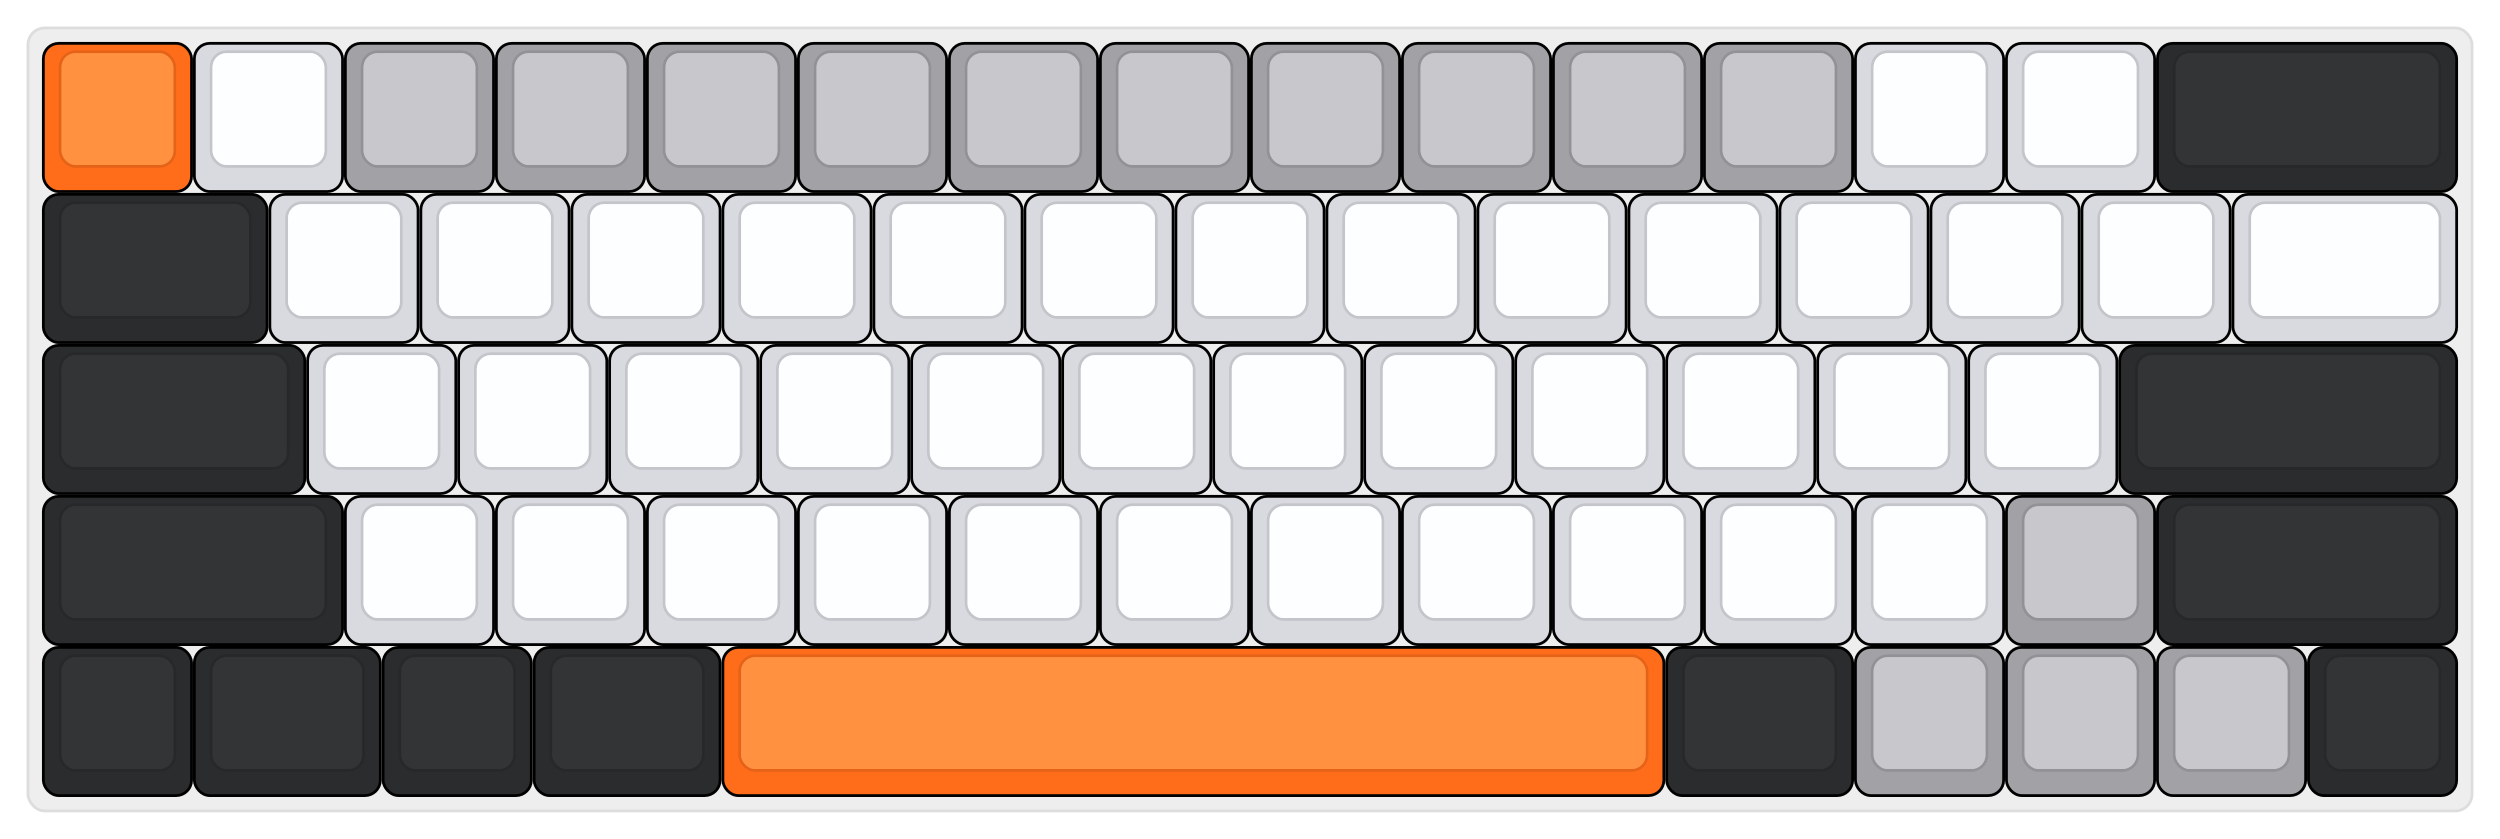
  <svg width='894px'
       height='300px'
       viewBox='0 0 894 300'
       xmlns='http://www.w3.org/2000/svg'
       xmlns:xlink="http://www.w3.org/1999/xlink">

    <style type='text/css'>
    .keycap .border { stroke: black; stroke-width: 2; }
    .keycap .inner.border { stroke: rgba(0,0,0,.1); }
    </style>
    <defs>
      <linearGradient id="DCS">
        <stop offset="0%" stop-color="black" stop-opacity="0"/>
        <stop offset="40%" stop-color="black" stop-opacity="0.1"/>
        <stop offset="60%" stop-color="black" stop-opacity="0.1"/>
        <stop offset="100%" stop-color="black" stop-opacity="0"/>
      </linearGradient>
      <linearGradient id="SPACE" x1="0%" x2="0%" y1="0%" y2="100%">
        <stop offset="0%" stop-color="black" stop-opacity="0.1"/>
        <stop offset="20%" stop-color="black" stop-opacity="0.0"/>
        <stop offset="40%" stop-color="black" stop-opacity="0.0"/>
        <stop offset="100%" stop-color="black" stop-opacity="0.1"/>
      </linearGradient>
      <radialGradient id="DSA">
        <stop offset="0%" stop-color="black" stop-opacity="0.1"/>
        <stop offset="10%" stop-color="black" stop-opacity="0.1"/>
        <stop offset="100%" stop-color="black" stop-opacity="0"/>
      </radialGradient>
      <radialGradient id="SA" xlink:href="#DSA" />
    </defs>

    <g transform='translate(10,10)'>
      <rect width="874" height="280"
            stroke="#ddd" stroke-width="1" fill="#eeeeee" rx="6"/>
      <g transform='translate(5,5)'>
        
  <g class='  keycap'
  >

  
    <!-- Outer Border -->
    <rect x="1" y="1"
          width="52" height="52"
          rx="5" fill="#ff6d1a" class="outer border"/>
    
    <!-- Outer Fill -->
    <rect x="1" y="1"
          width="52" height="52"
          rx="5" fill="#ff6d1a"/>
    

    
      <!-- Inner Border -->
      <rect x="7" y="4"
            width="40" height="40"
            rx="5" fill="#ff9140" class="inner border"/>
      
      <!-- Inner Fill -->
      <rect x="7" y="4"
            width="40" height="40"
            rx="5" fill="#ff9140"/>
      
      

     
   
  </g>

  <g class='  keycap'
  >

  
    <!-- Outer Border -->
    <rect x="55" y="1"
          width="52" height="52"
          rx="5" fill="#d9dae0" class="outer border"/>
    
    <!-- Outer Fill -->
    <rect x="55" y="1"
          width="52" height="52"
          rx="5" fill="#d9dae0"/>
    

    
      <!-- Inner Border -->
      <rect x="61" y="4"
            width="40" height="40"
            rx="5" fill="#fdfeff" class="inner border"/>
      
      <!-- Inner Fill -->
      <rect x="61" y="4"
            width="40" height="40"
            rx="5" fill="#fdfeff"/>
      
      

     
   
  </g>

  <g class='  keycap'
  >

  
    <!-- Outer Border -->
    <rect x="109" y="1"
          width="52" height="52"
          rx="5" fill="#a2a2a6" class="outer border"/>
    
    <!-- Outer Fill -->
    <rect x="109" y="1"
          width="52" height="52"
          rx="5" fill="#a2a2a6"/>
    

    
      <!-- Inner Border -->
      <rect x="115" y="4"
            width="40" height="40"
            rx="5" fill="#c8c8cc" class="inner border"/>
      
      <!-- Inner Fill -->
      <rect x="115" y="4"
            width="40" height="40"
            rx="5" fill="#c8c8cc"/>
      
      

     
   
  </g>

  <g class='  keycap'
  >

  
    <!-- Outer Border -->
    <rect x="163" y="1"
          width="52" height="52"
          rx="5" fill="#a2a2a6" class="outer border"/>
    
    <!-- Outer Fill -->
    <rect x="163" y="1"
          width="52" height="52"
          rx="5" fill="#a2a2a6"/>
    

    
      <!-- Inner Border -->
      <rect x="169" y="4"
            width="40" height="40"
            rx="5" fill="#c8c8cc" class="inner border"/>
      
      <!-- Inner Fill -->
      <rect x="169" y="4"
            width="40" height="40"
            rx="5" fill="#c8c8cc"/>
      
      

     
   
  </g>

  <g class='  keycap'
  >

  
    <!-- Outer Border -->
    <rect x="217" y="1"
          width="52" height="52"
          rx="5" fill="#a2a2a6" class="outer border"/>
    
    <!-- Outer Fill -->
    <rect x="217" y="1"
          width="52" height="52"
          rx="5" fill="#a2a2a6"/>
    

    
      <!-- Inner Border -->
      <rect x="223" y="4"
            width="40" height="40"
            rx="5" fill="#c8c8cc" class="inner border"/>
      
      <!-- Inner Fill -->
      <rect x="223" y="4"
            width="40" height="40"
            rx="5" fill="#c8c8cc"/>
      
      

     
   
  </g>

  <g class='  keycap'
  >

  
    <!-- Outer Border -->
    <rect x="271" y="1"
          width="52" height="52"
          rx="5" fill="#a2a2a6" class="outer border"/>
    
    <!-- Outer Fill -->
    <rect x="271" y="1"
          width="52" height="52"
          rx="5" fill="#a2a2a6"/>
    

    
      <!-- Inner Border -->
      <rect x="277" y="4"
            width="40" height="40"
            rx="5" fill="#c8c8cc" class="inner border"/>
      
      <!-- Inner Fill -->
      <rect x="277" y="4"
            width="40" height="40"
            rx="5" fill="#c8c8cc"/>
      
      

     
   
  </g>

  <g class='  keycap'
  >

  
    <!-- Outer Border -->
    <rect x="325" y="1"
          width="52" height="52"
          rx="5" fill="#a2a2a6" class="outer border"/>
    
    <!-- Outer Fill -->
    <rect x="325" y="1"
          width="52" height="52"
          rx="5" fill="#a2a2a6"/>
    

    
      <!-- Inner Border -->
      <rect x="331" y="4"
            width="40" height="40"
            rx="5" fill="#c8c8cc" class="inner border"/>
      
      <!-- Inner Fill -->
      <rect x="331" y="4"
            width="40" height="40"
            rx="5" fill="#c8c8cc"/>
      
      

     
   
  </g>

  <g class='  keycap'
  >

  
    <!-- Outer Border -->
    <rect x="379" y="1"
          width="52" height="52"
          rx="5" fill="#a2a2a6" class="outer border"/>
    
    <!-- Outer Fill -->
    <rect x="379" y="1"
          width="52" height="52"
          rx="5" fill="#a2a2a6"/>
    

    
      <!-- Inner Border -->
      <rect x="385" y="4"
            width="40" height="40"
            rx="5" fill="#c8c8cc" class="inner border"/>
      
      <!-- Inner Fill -->
      <rect x="385" y="4"
            width="40" height="40"
            rx="5" fill="#c8c8cc"/>
      
      

     
   
  </g>

  <g class='  keycap'
  >

  
    <!-- Outer Border -->
    <rect x="433" y="1"
          width="52" height="52"
          rx="5" fill="#a2a2a6" class="outer border"/>
    
    <!-- Outer Fill -->
    <rect x="433" y="1"
          width="52" height="52"
          rx="5" fill="#a2a2a6"/>
    

    
      <!-- Inner Border -->
      <rect x="439" y="4"
            width="40" height="40"
            rx="5" fill="#c8c8cc" class="inner border"/>
      
      <!-- Inner Fill -->
      <rect x="439" y="4"
            width="40" height="40"
            rx="5" fill="#c8c8cc"/>
      
      

     
   
  </g>

  <g class='  keycap'
  >

  
    <!-- Outer Border -->
    <rect x="487" y="1"
          width="52" height="52"
          rx="5" fill="#a2a2a6" class="outer border"/>
    
    <!-- Outer Fill -->
    <rect x="487" y="1"
          width="52" height="52"
          rx="5" fill="#a2a2a6"/>
    

    
      <!-- Inner Border -->
      <rect x="493" y="4"
            width="40" height="40"
            rx="5" fill="#c8c8cc" class="inner border"/>
      
      <!-- Inner Fill -->
      <rect x="493" y="4"
            width="40" height="40"
            rx="5" fill="#c8c8cc"/>
      
      

     
   
  </g>

  <g class='  keycap'
  >

  
    <!-- Outer Border -->
    <rect x="541" y="1"
          width="52" height="52"
          rx="5" fill="#a2a2a6" class="outer border"/>
    
    <!-- Outer Fill -->
    <rect x="541" y="1"
          width="52" height="52"
          rx="5" fill="#a2a2a6"/>
    

    
      <!-- Inner Border -->
      <rect x="547" y="4"
            width="40" height="40"
            rx="5" fill="#c8c8cc" class="inner border"/>
      
      <!-- Inner Fill -->
      <rect x="547" y="4"
            width="40" height="40"
            rx="5" fill="#c8c8cc"/>
      
      

     
   
  </g>

  <g class='  keycap'
  >

  
    <!-- Outer Border -->
    <rect x="595" y="1"
          width="52" height="52"
          rx="5" fill="#a2a2a6" class="outer border"/>
    
    <!-- Outer Fill -->
    <rect x="595" y="1"
          width="52" height="52"
          rx="5" fill="#a2a2a6"/>
    

    
      <!-- Inner Border -->
      <rect x="601" y="4"
            width="40" height="40"
            rx="5" fill="#c8c8cc" class="inner border"/>
      
      <!-- Inner Fill -->
      <rect x="601" y="4"
            width="40" height="40"
            rx="5" fill="#c8c8cc"/>
      
      

     
   
  </g>

  <g class='  keycap'
  >

  
    <!-- Outer Border -->
    <rect x="649" y="1"
          width="52" height="52"
          rx="5" fill="#d9dae0" class="outer border"/>
    
    <!-- Outer Fill -->
    <rect x="649" y="1"
          width="52" height="52"
          rx="5" fill="#d9dae0"/>
    

    
      <!-- Inner Border -->
      <rect x="655" y="4"
            width="40" height="40"
            rx="5" fill="#fdfeff" class="inner border"/>
      
      <!-- Inner Fill -->
      <rect x="655" y="4"
            width="40" height="40"
            rx="5" fill="#fdfeff"/>
      
      

     
   
  </g>

  <g class='  keycap'
  >

  
    <!-- Outer Border -->
    <rect x="703" y="1"
          width="52" height="52"
          rx="5" fill="#d9dae0" class="outer border"/>
    
    <!-- Outer Fill -->
    <rect x="703" y="1"
          width="52" height="52"
          rx="5" fill="#d9dae0"/>
    

    
      <!-- Inner Border -->
      <rect x="709" y="4"
            width="40" height="40"
            rx="5" fill="#fdfeff" class="inner border"/>
      
      <!-- Inner Fill -->
      <rect x="709" y="4"
            width="40" height="40"
            rx="5" fill="#fdfeff"/>
      
      

     
   
  </g>

  <g class='  keycap'
  >

  
    <!-- Outer Border -->
    <rect x="757" y="1"
          width="106" height="52"
          rx="5" fill="#2b2c2e" class="outer border"/>
    
    <!-- Outer Fill -->
    <rect x="757" y="1"
          width="106" height="52"
          rx="5" fill="#2b2c2e"/>
    

    
      <!-- Inner Border -->
      <rect x="763" y="4"
            width="94" height="40"
            rx="5" fill="#333436" class="inner border"/>
      
      <!-- Inner Fill -->
      <rect x="763" y="4"
            width="94" height="40"
            rx="5" fill="#333436"/>
      
      

     
   
  </g>

  <g class='  keycap'
  >

  
    <!-- Outer Border -->
    <rect x="1" y="55"
          width="79" height="52"
          rx="5" fill="#2b2c2e" class="outer border"/>
    
    <!-- Outer Fill -->
    <rect x="1" y="55"
          width="79" height="52"
          rx="5" fill="#2b2c2e"/>
    

    
      <!-- Inner Border -->
      <rect x="7" y="58"
            width="67" height="40"
            rx="5" fill="#333436" class="inner border"/>
      
      <!-- Inner Fill -->
      <rect x="7" y="58"
            width="67" height="40"
            rx="5" fill="#333436"/>
      
      

     
   
  </g>

  <g class='  keycap'
  >

  
    <!-- Outer Border -->
    <rect x="82" y="55"
          width="52" height="52"
          rx="5" fill="#d9dae0" class="outer border"/>
    
    <!-- Outer Fill -->
    <rect x="82" y="55"
          width="52" height="52"
          rx="5" fill="#d9dae0"/>
    

    
      <!-- Inner Border -->
      <rect x="88" y="58"
            width="40" height="40"
            rx="5" fill="#fdfeff" class="inner border"/>
      
      <!-- Inner Fill -->
      <rect x="88" y="58"
            width="40" height="40"
            rx="5" fill="#fdfeff"/>
      
      

     
   
  </g>

  <g class='  keycap'
  >

  
    <!-- Outer Border -->
    <rect x="136" y="55"
          width="52" height="52"
          rx="5" fill="#d9dae0" class="outer border"/>
    
    <!-- Outer Fill -->
    <rect x="136" y="55"
          width="52" height="52"
          rx="5" fill="#d9dae0"/>
    

    
      <!-- Inner Border -->
      <rect x="142" y="58"
            width="40" height="40"
            rx="5" fill="#fdfeff" class="inner border"/>
      
      <!-- Inner Fill -->
      <rect x="142" y="58"
            width="40" height="40"
            rx="5" fill="#fdfeff"/>
      
      

     
   
  </g>

  <g class='  keycap'
  >

  
    <!-- Outer Border -->
    <rect x="190" y="55"
          width="52" height="52"
          rx="5" fill="#d9dae0" class="outer border"/>
    
    <!-- Outer Fill -->
    <rect x="190" y="55"
          width="52" height="52"
          rx="5" fill="#d9dae0"/>
    

    
      <!-- Inner Border -->
      <rect x="196" y="58"
            width="40" height="40"
            rx="5" fill="#fdfeff" class="inner border"/>
      
      <!-- Inner Fill -->
      <rect x="196" y="58"
            width="40" height="40"
            rx="5" fill="#fdfeff"/>
      
      

     
   
  </g>

  <g class='  keycap'
  >

  
    <!-- Outer Border -->
    <rect x="244" y="55"
          width="52" height="52"
          rx="5" fill="#d9dae0" class="outer border"/>
    
    <!-- Outer Fill -->
    <rect x="244" y="55"
          width="52" height="52"
          rx="5" fill="#d9dae0"/>
    

    
      <!-- Inner Border -->
      <rect x="250" y="58"
            width="40" height="40"
            rx="5" fill="#fdfeff" class="inner border"/>
      
      <!-- Inner Fill -->
      <rect x="250" y="58"
            width="40" height="40"
            rx="5" fill="#fdfeff"/>
      
      

     
   
  </g>

  <g class='  keycap'
  >

  
    <!-- Outer Border -->
    <rect x="298" y="55"
          width="52" height="52"
          rx="5" fill="#d9dae0" class="outer border"/>
    
    <!-- Outer Fill -->
    <rect x="298" y="55"
          width="52" height="52"
          rx="5" fill="#d9dae0"/>
    

    
      <!-- Inner Border -->
      <rect x="304" y="58"
            width="40" height="40"
            rx="5" fill="#fdfeff" class="inner border"/>
      
      <!-- Inner Fill -->
      <rect x="304" y="58"
            width="40" height="40"
            rx="5" fill="#fdfeff"/>
      
      

     
   
  </g>

  <g class='  keycap'
  >

  
    <!-- Outer Border -->
    <rect x="352" y="55"
          width="52" height="52"
          rx="5" fill="#d9dae0" class="outer border"/>
    
    <!-- Outer Fill -->
    <rect x="352" y="55"
          width="52" height="52"
          rx="5" fill="#d9dae0"/>
    

    
      <!-- Inner Border -->
      <rect x="358" y="58"
            width="40" height="40"
            rx="5" fill="#fdfeff" class="inner border"/>
      
      <!-- Inner Fill -->
      <rect x="358" y="58"
            width="40" height="40"
            rx="5" fill="#fdfeff"/>
      
      

     
   
  </g>

  <g class='  keycap'
  >

  
    <!-- Outer Border -->
    <rect x="406" y="55"
          width="52" height="52"
          rx="5" fill="#d9dae0" class="outer border"/>
    
    <!-- Outer Fill -->
    <rect x="406" y="55"
          width="52" height="52"
          rx="5" fill="#d9dae0"/>
    

    
      <!-- Inner Border -->
      <rect x="412" y="58"
            width="40" height="40"
            rx="5" fill="#fdfeff" class="inner border"/>
      
      <!-- Inner Fill -->
      <rect x="412" y="58"
            width="40" height="40"
            rx="5" fill="#fdfeff"/>
      
      

     
   
  </g>

  <g class='  keycap'
  >

  
    <!-- Outer Border -->
    <rect x="460" y="55"
          width="52" height="52"
          rx="5" fill="#d9dae0" class="outer border"/>
    
    <!-- Outer Fill -->
    <rect x="460" y="55"
          width="52" height="52"
          rx="5" fill="#d9dae0"/>
    

    
      <!-- Inner Border -->
      <rect x="466" y="58"
            width="40" height="40"
            rx="5" fill="#fdfeff" class="inner border"/>
      
      <!-- Inner Fill -->
      <rect x="466" y="58"
            width="40" height="40"
            rx="5" fill="#fdfeff"/>
      
      

     
   
  </g>

  <g class='  keycap'
  >

  
    <!-- Outer Border -->
    <rect x="514" y="55"
          width="52" height="52"
          rx="5" fill="#d9dae0" class="outer border"/>
    
    <!-- Outer Fill -->
    <rect x="514" y="55"
          width="52" height="52"
          rx="5" fill="#d9dae0"/>
    

    
      <!-- Inner Border -->
      <rect x="520" y="58"
            width="40" height="40"
            rx="5" fill="#fdfeff" class="inner border"/>
      
      <!-- Inner Fill -->
      <rect x="520" y="58"
            width="40" height="40"
            rx="5" fill="#fdfeff"/>
      
      

     
   
  </g>

  <g class='  keycap'
  >

  
    <!-- Outer Border -->
    <rect x="568" y="55"
          width="52" height="52"
          rx="5" fill="#d9dae0" class="outer border"/>
    
    <!-- Outer Fill -->
    <rect x="568" y="55"
          width="52" height="52"
          rx="5" fill="#d9dae0"/>
    

    
      <!-- Inner Border -->
      <rect x="574" y="58"
            width="40" height="40"
            rx="5" fill="#fdfeff" class="inner border"/>
      
      <!-- Inner Fill -->
      <rect x="574" y="58"
            width="40" height="40"
            rx="5" fill="#fdfeff"/>
      
      

     
   
  </g>

  <g class='  keycap'
  >

  
    <!-- Outer Border -->
    <rect x="622" y="55"
          width="52" height="52"
          rx="5" fill="#d9dae0" class="outer border"/>
    
    <!-- Outer Fill -->
    <rect x="622" y="55"
          width="52" height="52"
          rx="5" fill="#d9dae0"/>
    

    
      <!-- Inner Border -->
      <rect x="628" y="58"
            width="40" height="40"
            rx="5" fill="#fdfeff" class="inner border"/>
      
      <!-- Inner Fill -->
      <rect x="628" y="58"
            width="40" height="40"
            rx="5" fill="#fdfeff"/>
      
      

     
   
  </g>

  <g class='  keycap'
  >

  
    <!-- Outer Border -->
    <rect x="676" y="55"
          width="52" height="52"
          rx="5" fill="#d9dae0" class="outer border"/>
    
    <!-- Outer Fill -->
    <rect x="676" y="55"
          width="52" height="52"
          rx="5" fill="#d9dae0"/>
    

    
      <!-- Inner Border -->
      <rect x="682" y="58"
            width="40" height="40"
            rx="5" fill="#fdfeff" class="inner border"/>
      
      <!-- Inner Fill -->
      <rect x="682" y="58"
            width="40" height="40"
            rx="5" fill="#fdfeff"/>
      
      

     
   
  </g>

  <g class='  keycap'
  >

  
    <!-- Outer Border -->
    <rect x="730" y="55"
          width="52" height="52"
          rx="5" fill="#d9dae0" class="outer border"/>
    
    <!-- Outer Fill -->
    <rect x="730" y="55"
          width="52" height="52"
          rx="5" fill="#d9dae0"/>
    

    
      <!-- Inner Border -->
      <rect x="736" y="58"
            width="40" height="40"
            rx="5" fill="#fdfeff" class="inner border"/>
      
      <!-- Inner Fill -->
      <rect x="736" y="58"
            width="40" height="40"
            rx="5" fill="#fdfeff"/>
      
      

     
   
  </g>

  <g class='  keycap'
  >

  
    <!-- Outer Border -->
    <rect x="784" y="55"
          width="79" height="52"
          rx="5" fill="#d9dae0" class="outer border"/>
    
    <!-- Outer Fill -->
    <rect x="784" y="55"
          width="79" height="52"
          rx="5" fill="#d9dae0"/>
    

    
      <!-- Inner Border -->
      <rect x="790" y="58"
            width="67" height="40"
            rx="5" fill="#fdfeff" class="inner border"/>
      
      <!-- Inner Fill -->
      <rect x="790" y="58"
            width="67" height="40"
            rx="5" fill="#fdfeff"/>
      
      

     
   
  </g>

  <g class='  keycap'
  >

  
    <!-- Outer Border -->
    <rect x="1" y="109"
          width="92.5" height="52"
          rx="5" fill="#2b2c2e" class="outer border"/>
    
    <!-- Outer Fill -->
    <rect x="1" y="109"
          width="92.5" height="52"
          rx="5" fill="#2b2c2e"/>
    

    
      <!-- Inner Border -->
      <rect x="7" y="112"
            width="80.5" height="40"
            rx="5" fill="#333436" class="inner border"/>
      
      <!-- Inner Fill -->
      <rect x="7" y="112"
            width="80.5" height="40"
            rx="5" fill="#333436"/>
      
      

     
   
  </g>

  <g class='  keycap'
  >

  
    <!-- Outer Border -->
    <rect x="95.5" y="109"
          width="52" height="52"
          rx="5" fill="#d9dae0" class="outer border"/>
    
    <!-- Outer Fill -->
    <rect x="95.5" y="109"
          width="52" height="52"
          rx="5" fill="#d9dae0"/>
    

    
      <!-- Inner Border -->
      <rect x="101.5" y="112"
            width="40" height="40"
            rx="5" fill="#fdfeff" class="inner border"/>
      
      <!-- Inner Fill -->
      <rect x="101.5" y="112"
            width="40" height="40"
            rx="5" fill="#fdfeff"/>
      
      

     
   
  </g>

  <g class='  keycap'
  >

  
    <!-- Outer Border -->
    <rect x="149.5" y="109"
          width="52" height="52"
          rx="5" fill="#d9dae0" class="outer border"/>
    
    <!-- Outer Fill -->
    <rect x="149.5" y="109"
          width="52" height="52"
          rx="5" fill="#d9dae0"/>
    

    
      <!-- Inner Border -->
      <rect x="155.5" y="112"
            width="40" height="40"
            rx="5" fill="#fdfeff" class="inner border"/>
      
      <!-- Inner Fill -->
      <rect x="155.5" y="112"
            width="40" height="40"
            rx="5" fill="#fdfeff"/>
      
      

     
   
  </g>

  <g class='  keycap'
  >

  
    <!-- Outer Border -->
    <rect x="203.5" y="109"
          width="52" height="52"
          rx="5" fill="#d9dae0" class="outer border"/>
    
    <!-- Outer Fill -->
    <rect x="203.5" y="109"
          width="52" height="52"
          rx="5" fill="#d9dae0"/>
    

    
      <!-- Inner Border -->
      <rect x="209.5" y="112"
            width="40" height="40"
            rx="5" fill="#fdfeff" class="inner border"/>
      
      <!-- Inner Fill -->
      <rect x="209.5" y="112"
            width="40" height="40"
            rx="5" fill="#fdfeff"/>
      
      

     
   
  </g>

  <g class='  keycap'
  >

  
    <!-- Outer Border -->
    <rect x="257.5" y="109"
          width="52" height="52"
          rx="5" fill="#d9dae0" class="outer border"/>
    
    <!-- Outer Fill -->
    <rect x="257.5" y="109"
          width="52" height="52"
          rx="5" fill="#d9dae0"/>
    

    
      <!-- Inner Border -->
      <rect x="263.5" y="112"
            width="40" height="40"
            rx="5" fill="#fdfeff" class="inner border"/>
      
      <!-- Inner Fill -->
      <rect x="263.5" y="112"
            width="40" height="40"
            rx="5" fill="#fdfeff"/>
      
      

     
   
  </g>

  <g class='  keycap'
  >

  
    <!-- Outer Border -->
    <rect x="311.5" y="109"
          width="52" height="52"
          rx="5" fill="#d9dae0" class="outer border"/>
    
    <!-- Outer Fill -->
    <rect x="311.5" y="109"
          width="52" height="52"
          rx="5" fill="#d9dae0"/>
    

    
      <!-- Inner Border -->
      <rect x="317.5" y="112"
            width="40" height="40"
            rx="5" fill="#fdfeff" class="inner border"/>
      
      <!-- Inner Fill -->
      <rect x="317.5" y="112"
            width="40" height="40"
            rx="5" fill="#fdfeff"/>
      
      

     
   
  </g>

  <g class='  keycap'
  >

  
    <!-- Outer Border -->
    <rect x="365.5" y="109"
          width="52" height="52"
          rx="5" fill="#d9dae0" class="outer border"/>
    
    <!-- Outer Fill -->
    <rect x="365.5" y="109"
          width="52" height="52"
          rx="5" fill="#d9dae0"/>
    

    
      <!-- Inner Border -->
      <rect x="371.5" y="112"
            width="40" height="40"
            rx="5" fill="#fdfeff" class="inner border"/>
      
      <!-- Inner Fill -->
      <rect x="371.5" y="112"
            width="40" height="40"
            rx="5" fill="#fdfeff"/>
      
      

     
   
  </g>

  <g class='  keycap'
  >

  
    <!-- Outer Border -->
    <rect x="419.5" y="109"
          width="52" height="52"
          rx="5" fill="#d9dae0" class="outer border"/>
    
    <!-- Outer Fill -->
    <rect x="419.5" y="109"
          width="52" height="52"
          rx="5" fill="#d9dae0"/>
    

    
      <!-- Inner Border -->
      <rect x="425.5" y="112"
            width="40" height="40"
            rx="5" fill="#fdfeff" class="inner border"/>
      
      <!-- Inner Fill -->
      <rect x="425.5" y="112"
            width="40" height="40"
            rx="5" fill="#fdfeff"/>
      
      

     
   
  </g>

  <g class='  keycap'
  >

  
    <!-- Outer Border -->
    <rect x="473.5" y="109"
          width="52" height="52"
          rx="5" fill="#d9dae0" class="outer border"/>
    
    <!-- Outer Fill -->
    <rect x="473.5" y="109"
          width="52" height="52"
          rx="5" fill="#d9dae0"/>
    

    
      <!-- Inner Border -->
      <rect x="479.5" y="112"
            width="40" height="40"
            rx="5" fill="#fdfeff" class="inner border"/>
      
      <!-- Inner Fill -->
      <rect x="479.5" y="112"
            width="40" height="40"
            rx="5" fill="#fdfeff"/>
      
      

     
   
  </g>

  <g class='  keycap'
  >

  
    <!-- Outer Border -->
    <rect x="527.5" y="109"
          width="52" height="52"
          rx="5" fill="#d9dae0" class="outer border"/>
    
    <!-- Outer Fill -->
    <rect x="527.5" y="109"
          width="52" height="52"
          rx="5" fill="#d9dae0"/>
    

    
      <!-- Inner Border -->
      <rect x="533.5" y="112"
            width="40" height="40"
            rx="5" fill="#fdfeff" class="inner border"/>
      
      <!-- Inner Fill -->
      <rect x="533.5" y="112"
            width="40" height="40"
            rx="5" fill="#fdfeff"/>
      
      

     
   
  </g>

  <g class='  keycap'
  >

  
    <!-- Outer Border -->
    <rect x="581.5" y="109"
          width="52" height="52"
          rx="5" fill="#d9dae0" class="outer border"/>
    
    <!-- Outer Fill -->
    <rect x="581.5" y="109"
          width="52" height="52"
          rx="5" fill="#d9dae0"/>
    

    
      <!-- Inner Border -->
      <rect x="587.5" y="112"
            width="40" height="40"
            rx="5" fill="#fdfeff" class="inner border"/>
      
      <!-- Inner Fill -->
      <rect x="587.5" y="112"
            width="40" height="40"
            rx="5" fill="#fdfeff"/>
      
      

     
   
  </g>

  <g class='  keycap'
  >

  
    <!-- Outer Border -->
    <rect x="635.5" y="109"
          width="52" height="52"
          rx="5" fill="#d9dae0" class="outer border"/>
    
    <!-- Outer Fill -->
    <rect x="635.5" y="109"
          width="52" height="52"
          rx="5" fill="#d9dae0"/>
    

    
      <!-- Inner Border -->
      <rect x="641.5" y="112"
            width="40" height="40"
            rx="5" fill="#fdfeff" class="inner border"/>
      
      <!-- Inner Fill -->
      <rect x="641.5" y="112"
            width="40" height="40"
            rx="5" fill="#fdfeff"/>
      
      

     
   
  </g>

  <g class='  keycap'
  >

  
    <!-- Outer Border -->
    <rect x="689.5" y="109"
          width="52" height="52"
          rx="5" fill="#d9dae0" class="outer border"/>
    
    <!-- Outer Fill -->
    <rect x="689.5" y="109"
          width="52" height="52"
          rx="5" fill="#d9dae0"/>
    

    
      <!-- Inner Border -->
      <rect x="695.5" y="112"
            width="40" height="40"
            rx="5" fill="#fdfeff" class="inner border"/>
      
      <!-- Inner Fill -->
      <rect x="695.5" y="112"
            width="40" height="40"
            rx="5" fill="#fdfeff"/>
      
      

     
   
  </g>

  <g class='  keycap'
  >

  
    <!-- Outer Border -->
    <rect x="743.5" y="109"
          width="119.5" height="52"
          rx="5" fill="#2b2c2e" class="outer border"/>
    
    <!-- Outer Fill -->
    <rect x="743.5" y="109"
          width="119.5" height="52"
          rx="5" fill="#2b2c2e"/>
    

    
      <!-- Inner Border -->
      <rect x="749.5" y="112"
            width="107.5" height="40"
            rx="5" fill="#333436" class="inner border"/>
      
      <!-- Inner Fill -->
      <rect x="749.5" y="112"
            width="107.5" height="40"
            rx="5" fill="#333436"/>
      
      

     
   
  </g>

  <g class='  keycap'
  >

  
    <!-- Outer Border -->
    <rect x="1" y="163"
          width="106" height="52"
          rx="5" fill="#2b2c2e" class="outer border"/>
    
    <!-- Outer Fill -->
    <rect x="1" y="163"
          width="106" height="52"
          rx="5" fill="#2b2c2e"/>
    

    
      <!-- Inner Border -->
      <rect x="7" y="166"
            width="94" height="40"
            rx="5" fill="#333436" class="inner border"/>
      
      <!-- Inner Fill -->
      <rect x="7" y="166"
            width="94" height="40"
            rx="5" fill="#333436"/>
      
      

     
   
  </g>

  <g class='  keycap'
  >

  
    <!-- Outer Border -->
    <rect x="109" y="163"
          width="52" height="52"
          rx="5" fill="#d9dae0" class="outer border"/>
    
    <!-- Outer Fill -->
    <rect x="109" y="163"
          width="52" height="52"
          rx="5" fill="#d9dae0"/>
    

    
      <!-- Inner Border -->
      <rect x="115" y="166"
            width="40" height="40"
            rx="5" fill="#fdfeff" class="inner border"/>
      
      <!-- Inner Fill -->
      <rect x="115" y="166"
            width="40" height="40"
            rx="5" fill="#fdfeff"/>
      
      

     
   
  </g>

  <g class='  keycap'
  >

  
    <!-- Outer Border -->
    <rect x="163" y="163"
          width="52" height="52"
          rx="5" fill="#d9dae0" class="outer border"/>
    
    <!-- Outer Fill -->
    <rect x="163" y="163"
          width="52" height="52"
          rx="5" fill="#d9dae0"/>
    

    
      <!-- Inner Border -->
      <rect x="169" y="166"
            width="40" height="40"
            rx="5" fill="#fdfeff" class="inner border"/>
      
      <!-- Inner Fill -->
      <rect x="169" y="166"
            width="40" height="40"
            rx="5" fill="#fdfeff"/>
      
      

     
   
  </g>

  <g class='  keycap'
  >

  
    <!-- Outer Border -->
    <rect x="217" y="163"
          width="52" height="52"
          rx="5" fill="#d9dae0" class="outer border"/>
    
    <!-- Outer Fill -->
    <rect x="217" y="163"
          width="52" height="52"
          rx="5" fill="#d9dae0"/>
    

    
      <!-- Inner Border -->
      <rect x="223" y="166"
            width="40" height="40"
            rx="5" fill="#fdfeff" class="inner border"/>
      
      <!-- Inner Fill -->
      <rect x="223" y="166"
            width="40" height="40"
            rx="5" fill="#fdfeff"/>
      
      

     
   
  </g>

  <g class='  keycap'
  >

  
    <!-- Outer Border -->
    <rect x="271" y="163"
          width="52" height="52"
          rx="5" fill="#d9dae0" class="outer border"/>
    
    <!-- Outer Fill -->
    <rect x="271" y="163"
          width="52" height="52"
          rx="5" fill="#d9dae0"/>
    

    
      <!-- Inner Border -->
      <rect x="277" y="166"
            width="40" height="40"
            rx="5" fill="#fdfeff" class="inner border"/>
      
      <!-- Inner Fill -->
      <rect x="277" y="166"
            width="40" height="40"
            rx="5" fill="#fdfeff"/>
      
      

     
   
  </g>

  <g class='  keycap'
  >

  
    <!-- Outer Border -->
    <rect x="325" y="163"
          width="52" height="52"
          rx="5" fill="#d9dae0" class="outer border"/>
    
    <!-- Outer Fill -->
    <rect x="325" y="163"
          width="52" height="52"
          rx="5" fill="#d9dae0"/>
    

    
      <!-- Inner Border -->
      <rect x="331" y="166"
            width="40" height="40"
            rx="5" fill="#fdfeff" class="inner border"/>
      
      <!-- Inner Fill -->
      <rect x="331" y="166"
            width="40" height="40"
            rx="5" fill="#fdfeff"/>
      
      

     
   
  </g>

  <g class='  keycap'
  >

  
    <!-- Outer Border -->
    <rect x="379" y="163"
          width="52" height="52"
          rx="5" fill="#d9dae0" class="outer border"/>
    
    <!-- Outer Fill -->
    <rect x="379" y="163"
          width="52" height="52"
          rx="5" fill="#d9dae0"/>
    

    
      <!-- Inner Border -->
      <rect x="385" y="166"
            width="40" height="40"
            rx="5" fill="#fdfeff" class="inner border"/>
      
      <!-- Inner Fill -->
      <rect x="385" y="166"
            width="40" height="40"
            rx="5" fill="#fdfeff"/>
      
      

     
   
  </g>

  <g class='  keycap'
  >

  
    <!-- Outer Border -->
    <rect x="433" y="163"
          width="52" height="52"
          rx="5" fill="#d9dae0" class="outer border"/>
    
    <!-- Outer Fill -->
    <rect x="433" y="163"
          width="52" height="52"
          rx="5" fill="#d9dae0"/>
    

    
      <!-- Inner Border -->
      <rect x="439" y="166"
            width="40" height="40"
            rx="5" fill="#fdfeff" class="inner border"/>
      
      <!-- Inner Fill -->
      <rect x="439" y="166"
            width="40" height="40"
            rx="5" fill="#fdfeff"/>
      
      

     
   
  </g>

  <g class='  keycap'
  >

  
    <!-- Outer Border -->
    <rect x="487" y="163"
          width="52" height="52"
          rx="5" fill="#d9dae0" class="outer border"/>
    
    <!-- Outer Fill -->
    <rect x="487" y="163"
          width="52" height="52"
          rx="5" fill="#d9dae0"/>
    

    
      <!-- Inner Border -->
      <rect x="493" y="166"
            width="40" height="40"
            rx="5" fill="#fdfeff" class="inner border"/>
      
      <!-- Inner Fill -->
      <rect x="493" y="166"
            width="40" height="40"
            rx="5" fill="#fdfeff"/>
      
      

     
   
  </g>

  <g class='  keycap'
  >

  
    <!-- Outer Border -->
    <rect x="541" y="163"
          width="52" height="52"
          rx="5" fill="#d9dae0" class="outer border"/>
    
    <!-- Outer Fill -->
    <rect x="541" y="163"
          width="52" height="52"
          rx="5" fill="#d9dae0"/>
    

    
      <!-- Inner Border -->
      <rect x="547" y="166"
            width="40" height="40"
            rx="5" fill="#fdfeff" class="inner border"/>
      
      <!-- Inner Fill -->
      <rect x="547" y="166"
            width="40" height="40"
            rx="5" fill="#fdfeff"/>
      
      

     
   
  </g>

  <g class='  keycap'
  >

  
    <!-- Outer Border -->
    <rect x="595" y="163"
          width="52" height="52"
          rx="5" fill="#d9dae0" class="outer border"/>
    
    <!-- Outer Fill -->
    <rect x="595" y="163"
          width="52" height="52"
          rx="5" fill="#d9dae0"/>
    

    
      <!-- Inner Border -->
      <rect x="601" y="166"
            width="40" height="40"
            rx="5" fill="#fdfeff" class="inner border"/>
      
      <!-- Inner Fill -->
      <rect x="601" y="166"
            width="40" height="40"
            rx="5" fill="#fdfeff"/>
      
      

     
   
  </g>

  <g class='  keycap'
  >

  
    <!-- Outer Border -->
    <rect x="649" y="163"
          width="52" height="52"
          rx="5" fill="#d9dae0" class="outer border"/>
    
    <!-- Outer Fill -->
    <rect x="649" y="163"
          width="52" height="52"
          rx="5" fill="#d9dae0"/>
    

    
      <!-- Inner Border -->
      <rect x="655" y="166"
            width="40" height="40"
            rx="5" fill="#fdfeff" class="inner border"/>
      
      <!-- Inner Fill -->
      <rect x="655" y="166"
            width="40" height="40"
            rx="5" fill="#fdfeff"/>
      
      

     
   
  </g>

  <g class='  keycap'
  >

  
    <!-- Outer Border -->
    <rect x="703" y="163"
          width="52" height="52"
          rx="5" fill="#a2a2a6" class="outer border"/>
    
    <!-- Outer Fill -->
    <rect x="703" y="163"
          width="52" height="52"
          rx="5" fill="#a2a2a6"/>
    

    
      <!-- Inner Border -->
      <rect x="709" y="166"
            width="40" height="40"
            rx="5" fill="#c8c8cc" class="inner border"/>
      
      <!-- Inner Fill -->
      <rect x="709" y="166"
            width="40" height="40"
            rx="5" fill="#c8c8cc"/>
      
      

     
   
  </g>

  <g class='  keycap'
  >

  
    <!-- Outer Border -->
    <rect x="757" y="163"
          width="106" height="52"
          rx="5" fill="#2b2c2e" class="outer border"/>
    
    <!-- Outer Fill -->
    <rect x="757" y="163"
          width="106" height="52"
          rx="5" fill="#2b2c2e"/>
    

    
      <!-- Inner Border -->
      <rect x="763" y="166"
            width="94" height="40"
            rx="5" fill="#333436" class="inner border"/>
      
      <!-- Inner Fill -->
      <rect x="763" y="166"
            width="94" height="40"
            rx="5" fill="#333436"/>
      
      

     
   
  </g>

  <g class='  keycap'
  >

  
    <!-- Outer Border -->
    <rect x="1" y="217"
          width="52" height="52"
          rx="5" fill="#2b2c2e" class="outer border"/>
    
    <!-- Outer Fill -->
    <rect x="1" y="217"
          width="52" height="52"
          rx="5" fill="#2b2c2e"/>
    

    
      <!-- Inner Border -->
      <rect x="7" y="220"
            width="40" height="40"
            rx="5" fill="#333436" class="inner border"/>
      
      <!-- Inner Fill -->
      <rect x="7" y="220"
            width="40" height="40"
            rx="5" fill="#333436"/>
      
      

     
   
  </g>

  <g class='  keycap'
  >

  
    <!-- Outer Border -->
    <rect x="55" y="217"
          width="65.5" height="52"
          rx="5" fill="#2b2c2e" class="outer border"/>
    
    <!-- Outer Fill -->
    <rect x="55" y="217"
          width="65.5" height="52"
          rx="5" fill="#2b2c2e"/>
    

    
      <!-- Inner Border -->
      <rect x="61" y="220"
            width="53.5" height="40"
            rx="5" fill="#333436" class="inner border"/>
      
      <!-- Inner Fill -->
      <rect x="61" y="220"
            width="53.5" height="40"
            rx="5" fill="#333436"/>
      
      

     
   
  </g>

  <g class='  keycap'
  >

  
    <!-- Outer Border -->
    <rect x="122.5" y="217"
          width="52" height="52"
          rx="5" fill="#2b2c2e" class="outer border"/>
    
    <!-- Outer Fill -->
    <rect x="122.5" y="217"
          width="52" height="52"
          rx="5" fill="#2b2c2e"/>
    

    
      <!-- Inner Border -->
      <rect x="128.5" y="220"
            width="40" height="40"
            rx="5" fill="#333436" class="inner border"/>
      
      <!-- Inner Fill -->
      <rect x="128.5" y="220"
            width="40" height="40"
            rx="5" fill="#333436"/>
      
      

     
   
  </g>

  <g class='  keycap'
  >

  
    <!-- Outer Border -->
    <rect x="176.5" y="217"
          width="65.5" height="52"
          rx="5" fill="#2b2c2e" class="outer border"/>
    
    <!-- Outer Fill -->
    <rect x="176.5" y="217"
          width="65.5" height="52"
          rx="5" fill="#2b2c2e"/>
    

    
      <!-- Inner Border -->
      <rect x="182.5" y="220"
            width="53.5" height="40"
            rx="5" fill="#333436" class="inner border"/>
      
      <!-- Inner Fill -->
      <rect x="182.5" y="220"
            width="53.5" height="40"
            rx="5" fill="#333436"/>
      
      

     
   
  </g>

  <g class='  keycap'
  >

  
    <!-- Outer Border -->
    <rect x="244" y="217"
          width="335.5" height="52"
          rx="5" fill="#ff6d1a" class="outer border"/>
    
    <!-- Outer Fill -->
    <rect x="244" y="217"
          width="335.5" height="52"
          rx="5" fill="#ff6d1a"/>
    

    
      <!-- Inner Border -->
      <rect x="250" y="220"
            width="323.5" height="40"
            rx="5" fill="#ff9140" class="inner border"/>
      
      <!-- Inner Fill -->
      <rect x="250" y="220"
            width="323.5" height="40"
            rx="5" fill="#ff9140"/>
      
      

     
   
  </g>

  <g class='  keycap'
  >

  
    <!-- Outer Border -->
    <rect x="581.5" y="217"
          width="65.5" height="52"
          rx="5" fill="#2b2c2e" class="outer border"/>
    
    <!-- Outer Fill -->
    <rect x="581.5" y="217"
          width="65.5" height="52"
          rx="5" fill="#2b2c2e"/>
    

    
      <!-- Inner Border -->
      <rect x="587.5" y="220"
            width="53.5" height="40"
            rx="5" fill="#333436" class="inner border"/>
      
      <!-- Inner Fill -->
      <rect x="587.5" y="220"
            width="53.5" height="40"
            rx="5" fill="#333436"/>
      
      

     
   
  </g>

  <g class='  keycap'
  >

  
    <!-- Outer Border -->
    <rect x="649" y="217"
          width="52" height="52"
          rx="5" fill="#a2a2a6" class="outer border"/>
    
    <!-- Outer Fill -->
    <rect x="649" y="217"
          width="52" height="52"
          rx="5" fill="#a2a2a6"/>
    

    
      <!-- Inner Border -->
      <rect x="655" y="220"
            width="40" height="40"
            rx="5" fill="#c8c8cc" class="inner border"/>
      
      <!-- Inner Fill -->
      <rect x="655" y="220"
            width="40" height="40"
            rx="5" fill="#c8c8cc"/>
      
      

     
   
  </g>

  <g class='  keycap'
  >

  
    <!-- Outer Border -->
    <rect x="703" y="217"
          width="52" height="52"
          rx="5" fill="#a2a2a6" class="outer border"/>
    
    <!-- Outer Fill -->
    <rect x="703" y="217"
          width="52" height="52"
          rx="5" fill="#a2a2a6"/>
    

    
      <!-- Inner Border -->
      <rect x="709" y="220"
            width="40" height="40"
            rx="5" fill="#c8c8cc" class="inner border"/>
      
      <!-- Inner Fill -->
      <rect x="709" y="220"
            width="40" height="40"
            rx="5" fill="#c8c8cc"/>
      
      

     
   
  </g>

  <g class='  keycap'
  >

  
    <!-- Outer Border -->
    <rect x="757" y="217"
          width="52" height="52"
          rx="5" fill="#a2a2a6" class="outer border"/>
    
    <!-- Outer Fill -->
    <rect x="757" y="217"
          width="52" height="52"
          rx="5" fill="#a2a2a6"/>
    

    
      <!-- Inner Border -->
      <rect x="763" y="220"
            width="40" height="40"
            rx="5" fill="#c8c8cc" class="inner border"/>
      
      <!-- Inner Fill -->
      <rect x="763" y="220"
            width="40" height="40"
            rx="5" fill="#c8c8cc"/>
      
      

     
   
  </g>

  <g class='  keycap'
  >

  
    <!-- Outer Border -->
    <rect x="811" y="217"
          width="52" height="52"
          rx="5" fill="#2b2c2e" class="outer border"/>
    
    <!-- Outer Fill -->
    <rect x="811" y="217"
          width="52" height="52"
          rx="5" fill="#2b2c2e"/>
    

    
      <!-- Inner Border -->
      <rect x="817" y="220"
            width="40" height="40"
            rx="5" fill="#333436" class="inner border"/>
      
      <!-- Inner Fill -->
      <rect x="817" y="220"
            width="40" height="40"
            rx="5" fill="#333436"/>
      
      

     
   
  </g>

      </g>
    </g>
  </svg>

